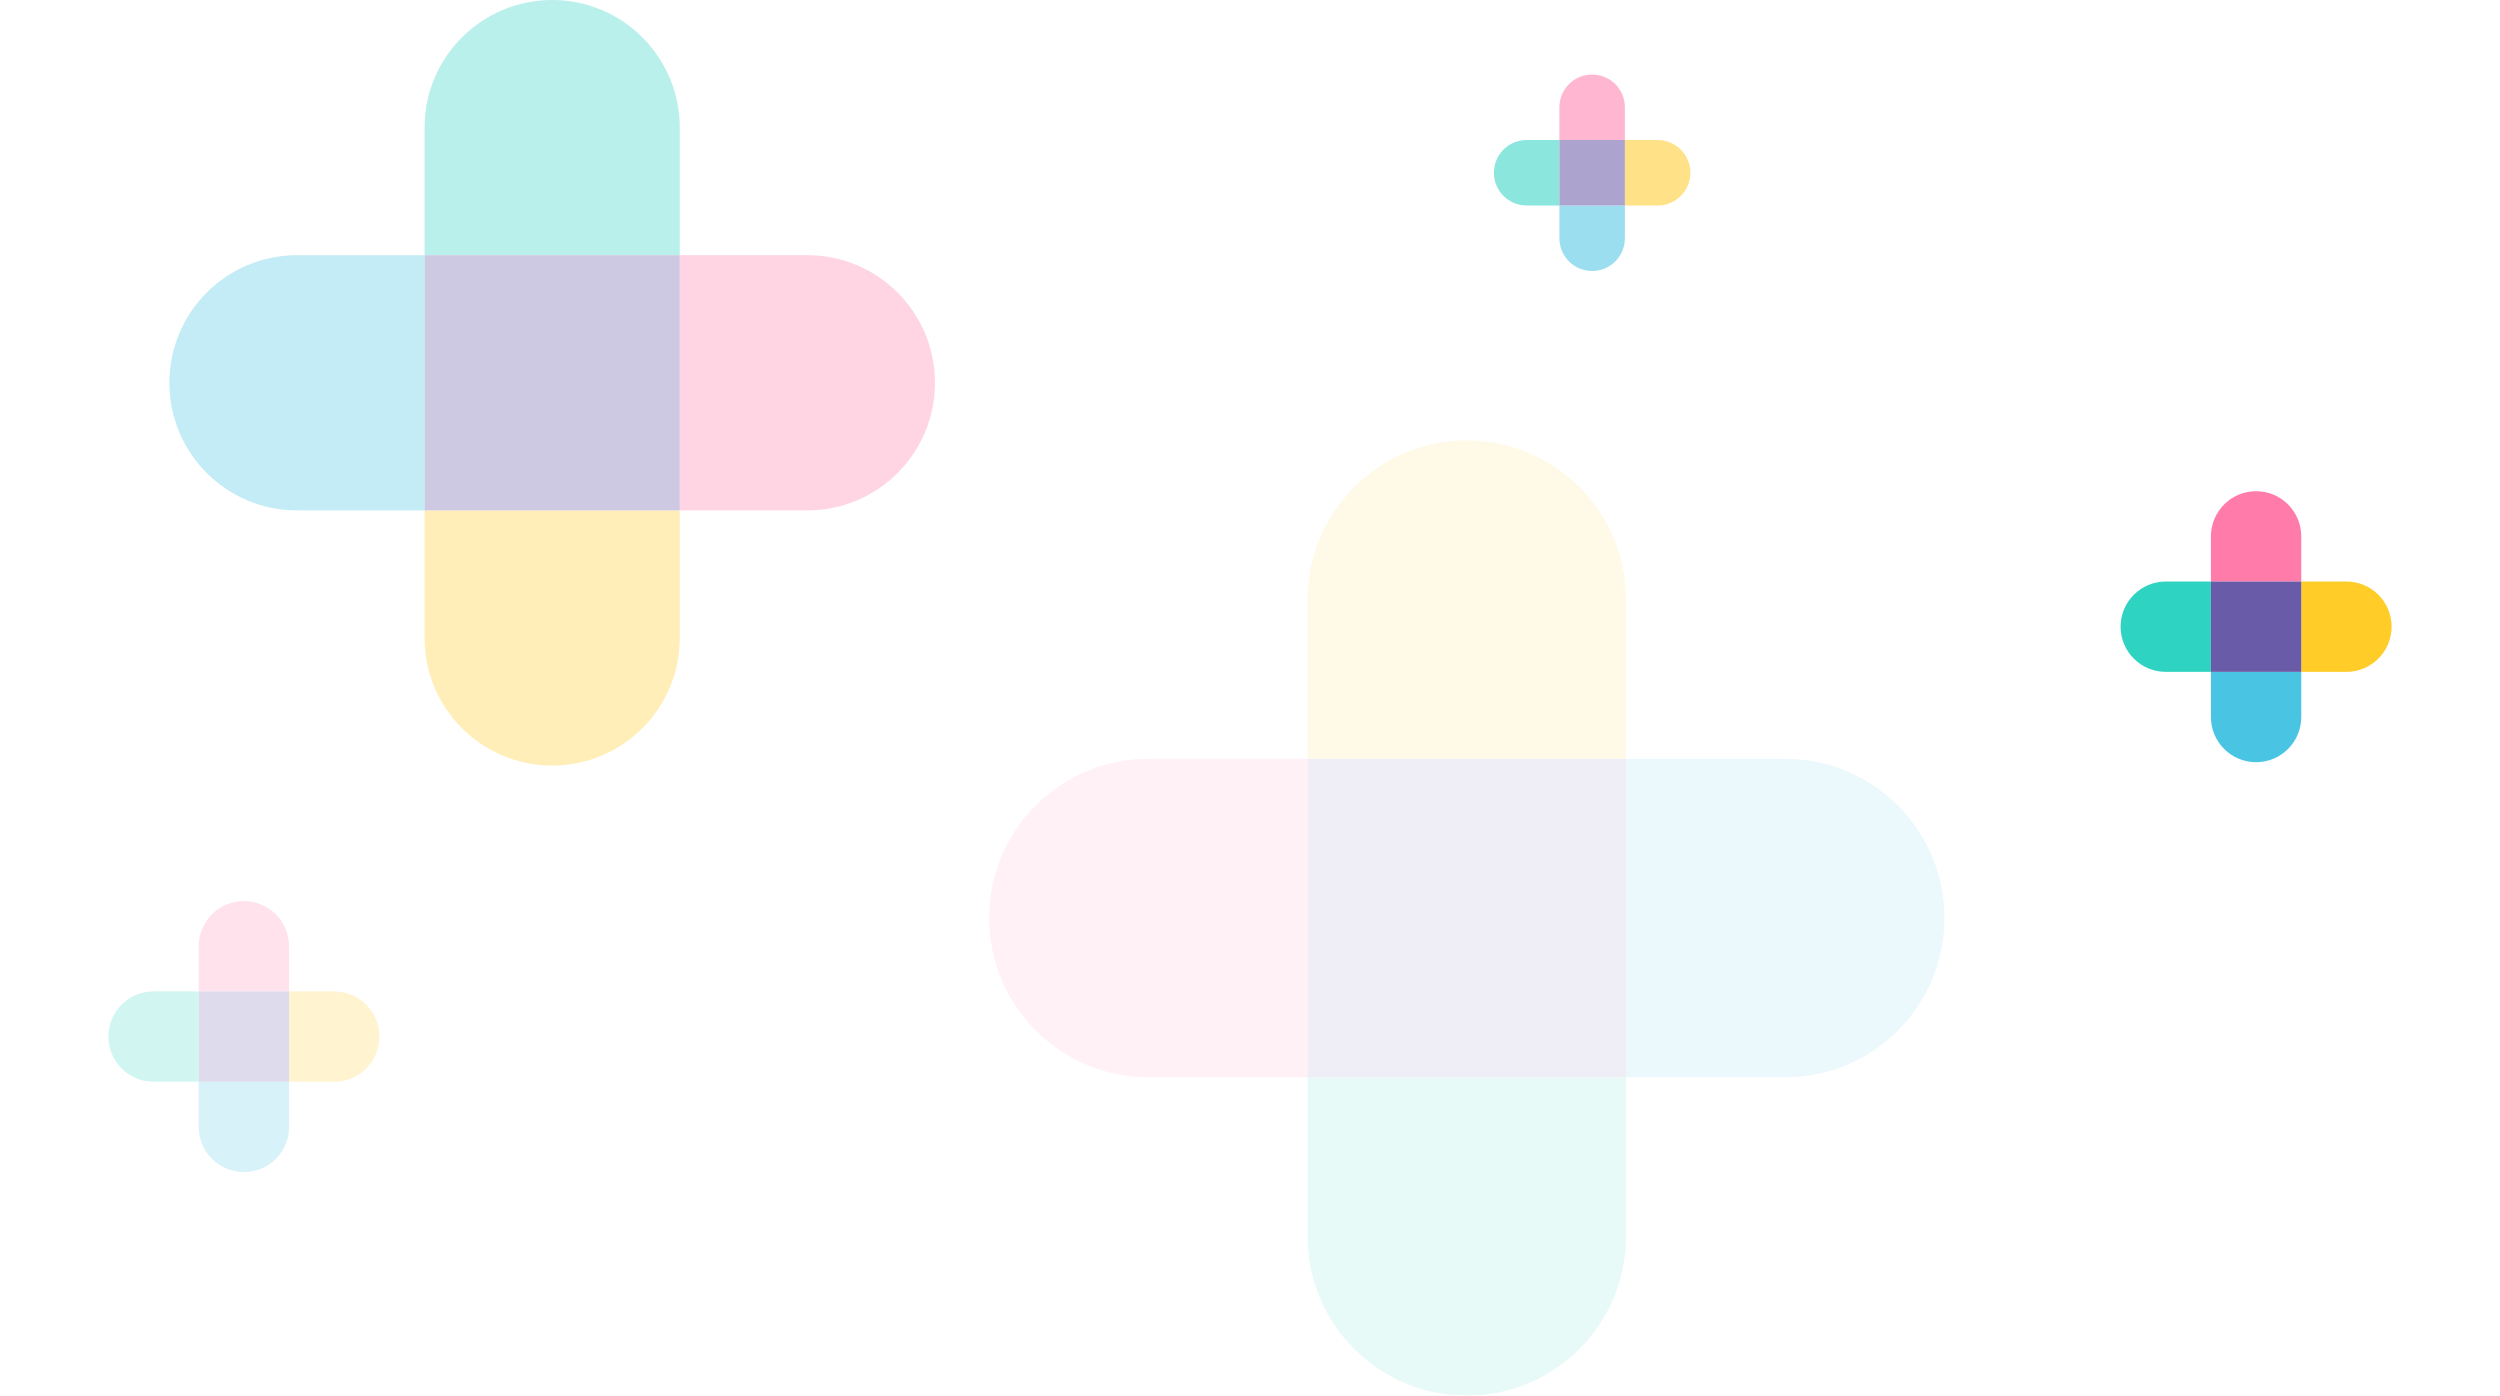 <svg width="100%" height="100%" viewBox="-16 0 369 206" fill="none" xmlns="http://www.w3.org/2000/svg">
<g opacity="0.1">
<path d="M200.5 206C187.521 206 177 195.479 177 182.5V159H224V182.5C224 195.479 213.479 206 200.5 206Z" fill="#18CEBB"/>
<path d="M177 112V88.5C177 75.521 187.521 65 200.5 65C213.479 65 224 75.521 224 88.5V112H177Z" fill="#FFC611"/>
<path d="M224 159V112H247.5C260.479 112 271 122.521 271 135.5C271 148.479 260.479 159 247.5 159H224Z" fill="#35BEE0"/>
<path d="M153.5 159C140.521 159 130 148.479 130 135.5C130 122.521 140.521 112 153.5 112H177V159H153.5Z" fill="#FF6EA1"/>
<rect x="177" y="159" width="47" height="47" transform="rotate(-90 177 159)" fill="#59499E"/>
</g>
<g opacity="0.3">
<path d="M65.5 0C75.901 0 84.333 8.432 84.333 18.833V37.667L46.667 37.667L46.667 18.833C46.667 8.432 55.099 0 65.5 0Z" fill="#18CEBB"/>
<path d="M84.333 75.333V94.167C84.333 104.568 75.901 113 65.5 113C55.099 113 46.667 104.568 46.667 94.167V75.333H84.333Z" fill="#FFC611"/>
<path d="M46.667 37.667L46.667 75.333H27.833C17.432 75.333 9 66.901 9 56.5C9 46.099 17.432 37.667 27.833 37.667H46.667Z" fill="#35BEE0"/>
<path d="M103.167 37.667C113.568 37.667 122 46.099 122 56.5C122 66.901 113.568 75.333 103.167 75.333H84.333V37.667L103.167 37.667Z" fill="#FF6EA1"/>
<rect x="84.333" y="37.667" width="37.667" height="37.667" transform="rotate(90 84.333 37.667)" fill="#59499E"/>
</g>
<g opacity="0.9">
<path d="M297 92.5C297 88.818 299.985 85.833 303.667 85.833H310.333V99.167H303.667C299.985 99.167 297 96.182 297 92.5Z" fill="#18CEBB"/>
<path d="M323.667 85.833H330.333C334.015 85.833 337 88.818 337 92.5C337 96.182 334.015 99.167 330.333 99.167H323.667V85.833Z" fill="#FFC611"/>
<path d="M310.333 99.167H323.667V105.833C323.667 109.515 320.682 112.5 317 112.5C313.318 112.5 310.333 109.515 310.333 105.833V99.167Z" fill="#35BEE0"/>
<path d="M310.333 79.167C310.333 75.485 313.318 72.5 317 72.5C320.682 72.5 323.667 75.485 323.667 79.167V85.833H310.333V79.167Z" fill="#FF6EA1"/>
<rect x="310.333" y="85.833" width="13.333" height="13.333" fill="#59499E"/>
</g>
<g opacity="0.2">
<path d="M0 153C0 149.318 2.985 146.333 6.667 146.333H13.333L13.333 159.667H6.667C2.985 159.667 0 156.682 0 153Z" fill="#18CEBB"/>
<path d="M26.667 146.333H33.333C37.015 146.333 40 149.318 40 153C40 156.682 37.015 159.667 33.333 159.667H26.667L26.667 146.333Z" fill="#FFC611"/>
<path d="M13.333 159.667H26.667V166.333C26.667 170.015 23.682 173 20 173C16.318 173 13.333 170.015 13.333 166.333L13.333 159.667Z" fill="#35BEE0"/>
<path d="M13.333 139.667C13.333 135.985 16.318 133 20 133C23.682 133 26.667 135.985 26.667 139.667V146.333H13.333V139.667Z" fill="#FF6EA1"/>
<rect x="13.333" y="146.333" width="13.333" height="13.333" fill="#59499E"/>
</g>
<g opacity="0.5">
<path d="M204.5 25.5C204.5 22.831 206.664 20.667 209.333 20.667L214.167 20.667V30.333H209.333C206.664 30.333 204.5 28.169 204.5 25.5Z" fill="#18CEBB"/>
<path d="M223.833 20.667H228.667C231.336 20.667 233.5 22.831 233.5 25.5C233.5 28.169 231.336 30.333 228.667 30.333H223.833V20.667Z" fill="#FFC611"/>
<path d="M214.167 30.333L223.833 30.333V35.167C223.833 37.836 221.669 40 219 40C216.331 40 214.167 37.836 214.167 35.167V30.333Z" fill="#35BEE0"/>
<path d="M214.167 15.833C214.167 13.164 216.331 11 219 11C221.669 11 223.833 13.164 223.833 15.833V20.667H214.167V15.833Z" fill="#FF6EA1"/>
<rect x="214.167" y="20.667" width="9.667" height="9.667" fill="#59499E"/>
</g>
</svg>

